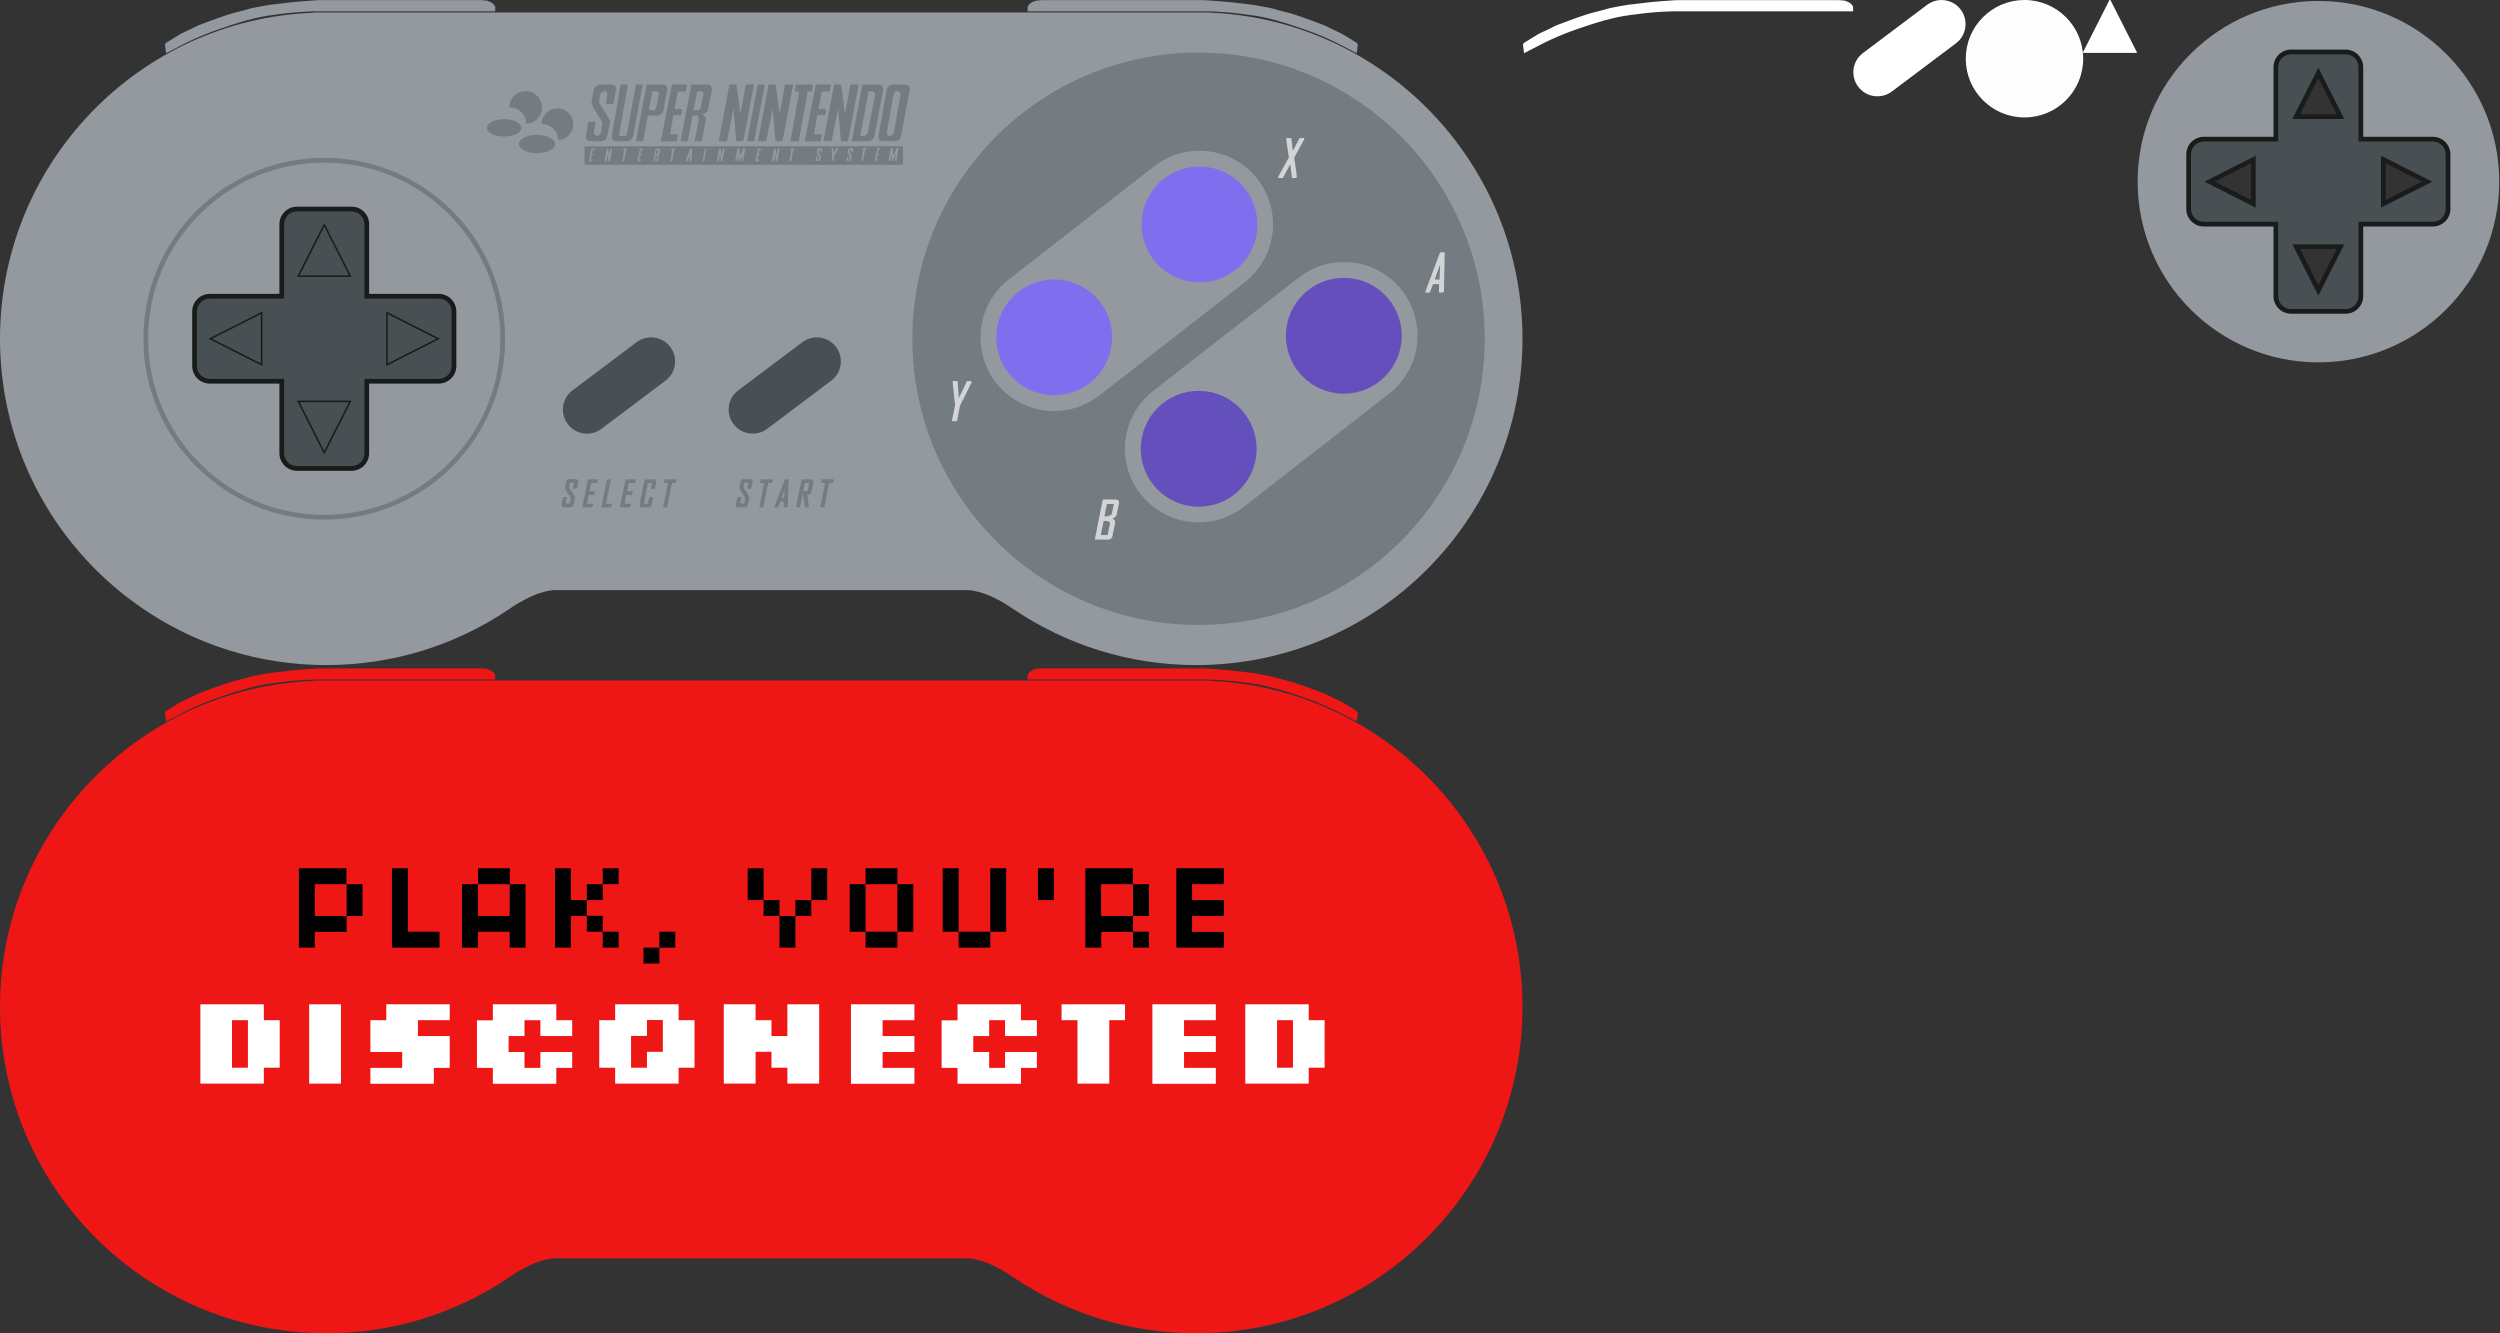 <?xml version="1.0" encoding="utf-8"?>
<!-- Generator: Adobe Illustrator 24.2.3, SVG Export Plug-In . SVG Version: 6.00 Build 0)  -->
<svg version="1.1"
	 id="svg4871" inkscape:version="0.48.4 r9939" sodipodi:docname="drawing.svg" xmlns:cc="http://creativecommons.org/ns#" xmlns:dc="http://purl.org/dc/elements/1.1/" xmlns:inkscape="http://www.inkscape.org/namespaces/inkscape" xmlns:rdf="http://www.w3.org/1999/02/22-rdf-syntax-ns#" xmlns:sodipodi="http://sodipodi.sourceforge.net/DTD/sodipodi-0.dtd" xmlns:svg="http://www.w3.org/2000/svg"
	 xmlns="http://www.w3.org/2000/svg" xmlns:xlink="http://www.w3.org/1999/xlink" x="0px" y="0px" viewBox="0 0 1588.2 847"
	 style="enable-background:new 0 0 1588.2 847;" xml:space="preserve">
<rect x="0" y="0" width="1588.2" height="847" fill="#333333" stroke="none"/>
<style type="text/css">
	.st0{fill:#93999E;}
	.st1{fill:#747B81;}
	.st2{fill:#485053;}
	.st3{fill:#1A1C1B;}
	.st4{fill:#485053;stroke:#1A1C1B;}
	.st5{fill:#7F6FEF;}
	.st6{fill:#6450BC;}
	.st7{fill:#747B81;stroke:#747B81;}
	.st8{fill:#D3D4D6;stroke:#D3D4D6;}
	.st9{fill:#EF1616;}
	.st10{enable-background:new    ;}
	.st11{fill:#FFFFFF;}
	.st12{opacity:0.99;fill:#FFFFFF;stroke:#FFFFFF;stroke-miterlimit:5.095;enable-background:new    ;}
	.st13{fill:#FFFFFF;stroke:#FFFFFF;}
</style>
<sodipodi:namedview  bordercolor="#666666" borderopacity="1.0" fit-margin-bottom="0" fit-margin-left="0" fit-margin-right="0" fit-margin-top="0" id="base" inkscape:current-layer="layer1" inkscape:cx="573.50824" inkscape:cy="684.67522" inkscape:document-units="px" inkscape:pageopacity="0.0" inkscape:pageshadow="2" inkscape:window-height="747" inkscape:window-maximized="0" inkscape:window-width="1358" inkscape:window-x="0" inkscape:window-y="19" inkscape:zoom="0.44725269" pagecolor="#ffffff" showgrid="false" width="1920px">
	</sodipodi:namedview>
<path id="path4944" inkscape:connector-curvature="0" class="st0" d="M199,7.9v0.2C88.4,12.4,0,103.5,0,215.2
	c0,114.5,92.8,207.3,207.3,207.3c42.7,0,82.4-12.9,115.3-35c5.8-3.9,7.6-5,13.4-7.9c5.6-2.8,12.5-4.7,16.4-4.7h129.2h3.9h129.3
	c3.9,0,10.8,1.9,16.4,4.7c5.8,2.8,7.6,4,13.4,7.9c33,22.1,72.6,35,115.3,35c114.5,0,207.3-92.8,207.3-207.3
	c0-111.7-88.4-202.8-199-207.2V7.9H760H485.6h-3.9H207.3H199L199,7.9z"/>
<path id="path5603" sodipodi:cx="1241.7771" sodipodi:cy="545.25275" sodipodi:rx="144.68755" sodipodi:ry="144.68755" sodipodi:type="arc" class="st1" d="
	M943.2,215.2c0,100.4-81.4,181.8-181.8,181.8s-181.8-81.4-181.8-181.8S661,33.4,761.4,33.4S943.2,114.8,943.2,215.2z"/>
<path id="path5631" inkscape:connector-curvature="0" sodipodi:nodetypes="ccccaacaasaczssssscccaaasczccsscczczccccccccccccccc" class="st0" d="
	M652.8,7.2h40.3h33.9h36.7c0,0,2.7,0,4,0c3.8,0.1,7.5,0.3,11.3,0.6c3.5,0.3,6.8,0.6,10.4,1.1c3.6,0.5,6.6,0.8,9.9,1.4
	c2.6,0.5,5.2,1,7.8,1.7c2.7,0.6,5.3,1.4,7.9,2.2c2.2,0.6,4.3,1.3,6.4,2c3.7,1.2,7.9,2.7,11,3.8c1.7,0.6,3,1.1,4.9,1.9
	c1.9,0.8,4.4,1.8,6.5,2.8c2.2,1,4.4,2,6.5,3.1c2,1,4,2,6,3.1c0.9,0.5,1.8,1,2.7,1.4c0.6,0.3,1.3,0.7,1.9,1c0.3,0.2,1,0.5,1,0.5
	l0.7-5.5c-0.3-0.8-1-1.4-1.7-1.7c-1.1-0.7-2.2-1.3-3.2-2c-1.4-0.9-2.9-1.8-4.3-2.6c-1-0.6-2-1.1-3.1-1.6c-1.2-0.6-2.5-1.2-3.7-1.7
	c-1-0.5-2-1-3-1.5s-0.8-0.5-3.3-1.5s-8.4-3.1-11.9-4.4c-2.7-0.9-4.1-1.4-5.9-2c-3.3-1.1-6.2-1.7-10.3-2.8c-2.5-0.7-3.8-1.2-6.6-1.7
	c-2.5-0.4-4.5-0.9-6.4-1.2l-2.4-0.4c0,0-1.8-0.3-3.1-0.4s-3.5-0.4-4.9-0.6c-1.5-0.1-2.6-0.3-6-0.7s-7.9-0.7-11.8-1
	c-2-0.2-6.2-0.4-6.2-0.4h-12.4h-16.5h-15.4h-15h-15.7h-14.8h-10.6h-2.7l-3.5,0.3l-2.6,1l-1.7,1.3l-1,1.5L652.8,7.2z"/>
<path id="path5631-7" inkscape:connector-curvature="0" sodipodi:nodetypes="ccccaacaasaczssssscccaaasczccsscczczccccccccccccccc" class="st0" d="
	M314.6,7.2h-40.3h-33.9h-36.7c0,0-2.7,0-4,0c-3.8,0.1-7.5,0.3-11.3,0.6c-3.5,0.3-6.8,0.6-10.4,1.1c-3.6,0.5-6.6,0.8-9.9,1.4
	c-2.6,0.5-5.2,1-7.8,1.7c-2.7,0.6-5.3,1.4-7.9,2.2c-2.2,0.6-4.3,1.3-6.4,2c-3.7,1.2-7.9,2.7-11,3.8c-1.7,0.6-3,1.1-4.9,1.9
	c-1.9,0.8-4.4,1.8-6.5,2.8c-2.2,1-4.4,2-6.5,3.1c-2,1-4,2-6,3.1c-0.9,0.5-1.8,1-2.7,1.4c-0.6,0.3-1.3,0.7-1.9,1
	c-0.3,0.2-1,0.5-1,0.5l-0.7-5.5c0.3-0.8,1-1.4,1.7-1.7c1.1-0.7,2.2-1.3,3.2-2c1.4-0.9,2.9-1.8,4.3-2.6c1-0.6,2-1.1,3.1-1.6
	c1.2-0.6,2.5-1.2,3.7-1.7c1-0.5,2-1,3-1.5c1.1-0.5,0.8-0.5,3.3-1.5s8.4-3.1,11.9-4.4c2.7-0.9,4.1-1.4,5.9-2
	c3.3-1.1,6.2-1.7,10.3-2.8c2.5-0.7,3.8-1.2,6.6-1.7c2.5-0.4,4.5-0.9,6.4-1.2l2.4-0.4c0,0,1.8-0.3,3.1-0.4s3.5-0.4,4.9-0.6
	c1.5-0.1,2.6-0.3,6-0.7s7.9-0.7,11.8-1c2-0.2,6.2-0.4,6.2-0.4h12.4h16.5H247h15h15.7h14.8h10.6h2.7l3.5,0.3l2.6,1l1.7,1.3l1,1.5
	L314.6,7.2z"/>
<g id="path5695" sodipodi:cx="578.75018" sodipodi:cy="464.70502" sodipodi:rx="102.92207" sodipodi:ry="102.92207" sodipodi:type="arc">
	<path class="st1" d="M206,103.3c29.9,0,58,11.6,79.1,32.8c21.1,21.1,32.8,49.2,32.8,79.1s-11.6,58-32.8,79.1
		c-21.1,21.1-49.2,32.8-79.1,32.8s-58-11.6-79.1-32.8s-32.8-49.2-32.8-79.1s11.6-58,32.8-79.1S176.1,103.3,206,103.3 M206,100.3
		c-63.4,0-114.9,51.4-114.9,114.9S142.6,330.1,206,330.1s114.9-51.4,114.9-114.9S269.5,100.3,206,100.3L206,100.3z"/>
</g>
<g id="rect4752-7" inkscape:connector-curvature="0">
	<path class="st2" d="M188.7,297.6c-5.4,0-9.7-4.4-9.7-9.8v-45.7h-45.7c-5.4,0-9.8-4.4-9.8-9.7v-34.6c0-5.4,4.4-9.8,9.8-9.8H179
		v-45.7c0-5.4,4.4-9.7,9.7-9.7h34.6c5.4,0,9.7,4.4,9.7,9.7v45.7h45.7c5.4,0,9.8,4.4,9.8,9.8v34.6c0,5.4-4.4,9.7-9.8,9.7h-45.7v45.7
		c0,5.4-4.4,9.8-9.7,9.8H188.7z"/>
	<path class="st3" d="M223.3,134.3c4.6,0,8.2,3.7,8.2,8.2v47.2h47.2c4.6,0,8.2,3.7,8.2,8.2v34.6c0,4.6-3.7,8.2-8.2,8.2h-47.2v47.2
		c0,4.6-3.7,8.2-8.2,8.2h-34.6c-4.6,0-8.2-3.7-8.2-8.2v-47.2h-47.2c-4.6,0-8.2-3.7-8.2-8.2v-34.6c0-4.6,3.7-8.2,8.2-8.2h47.2v-47.2
		c0-4.6,3.7-8.2,8.2-8.2H223.3 M223.3,131.3h-34.6c-6.2,0-11.2,5-11.2,11.2v44.2h-44.2c-6.2,0-11.2,5-11.2,11.2v34.6
		c0,6.2,5,11.2,11.2,11.2h44.2v44.2c0,6.2,5,11.2,11.2,11.2h34.6c6.2,0,11.2-5,11.2-11.2v-44.2h44.2c6.2,0,11.2-5,11.2-11.2v-34.6
		c0-6.2-5-11.2-11.2-11.2h-44.2v-44.2C234.6,136.3,229.5,131.3,223.3,131.3L223.3,131.3z"/>
</g>
<path id="path6000" inkscape:connector-curvature="0" inkscape:transform-center-x="-5.1055901" inkscape:transform-center-y="2.3103264" class="st4" d="
	M245.8,231.7l0-33l32.6,16.5L245.8,231.7z"/>
<path id="path6000-8" inkscape:connector-curvature="0" inkscape:transform-center-x="5.1055901" inkscape:transform-center-y="2.3103264" class="st4" d="
	M166.2,231.7l0-33l-32.6,16.5L166.2,231.7z"/>
<path id="path6000-5" inkscape:connector-curvature="0" inkscape:transform-center-x="-2.3103301" inkscape:transform-center-y="-5.1055936" class="st4" d="
	M222.5,175.4l-33,0l16.5-32.6L222.5,175.4z"/>
<path id="path6000-5-9" inkscape:connector-curvature="0" inkscape:transform-center-x="-2.3103301" inkscape:transform-center-y="5.1055936" class="st4" d="
	M222.5,255l-33,0l16.5,32.6L222.5,255z"/>
<path id="rect6093-8" class="st0" d="M640.9,177.5l92.4-71.9c20.4-15.8,49.7-12.2,65.6,8.2l0,0c15.8,20.4,12.2,49.7-8.2,65.6
	l-92.4,71.9c-20.4,15.8-49.7,12.2-65.6-8.2l0,0C616.9,222.7,620.6,193.3,640.9,177.5z"/>
<path id="path6149" sodipodi:cx="1216.689" sodipodi:cy="468.91046" sodipodi:rx="28.928564" sodipodi:ry="28.928564" sodipodi:type="arc" class="st5" d="
	M798.8,142.6c0,20.4-16.5,36.8-36.8,36.8s-36.8-16.5-36.8-36.8s16.5-36.8,36.8-36.8S798.8,122.2,798.8,142.6z"/>
<path id="path6149-3" sodipodi:cx="1216.689" sodipodi:cy="468.91046" sodipodi:rx="28.928564" sodipodi:ry="28.928564" sodipodi:type="arc" class="st5" d="
	M706.5,214.3c0,20.4-16.5,36.8-36.8,36.8s-36.8-16.5-36.8-36.8s16.5-36.8,36.8-36.8S706.5,194,706.5,214.3z"/>
<path id="rect6093-8-7" class="st0" d="M732.7,248.2l92.4-71.9c20.4-15.8,49.7-12.2,65.6,8.2l0,0c15.8,20.4,12.2,49.7-8.2,65.6
	L790.1,322c-20.4,15.8-49.7,12.2-65.6-8.2l0,0C708.6,293.4,712.3,264.1,732.7,248.2z"/>
<path id="path6149-1" sodipodi:cx="1216.689" sodipodi:cy="468.91046" sodipodi:rx="28.928564" sodipodi:ry="28.928564" sodipodi:type="arc" class="st6" d="
	M890.5,213.3c0,20.4-16.5,36.8-36.8,36.8s-36.8-16.5-36.8-36.8s16.5-36.8,36.8-36.8S890.5,193,890.5,213.3z"/>
<path id="path6149-3-8" sodipodi:cx="1216.689" sodipodi:cy="468.91046" sodipodi:rx="28.928564" sodipodi:ry="28.928564" sodipodi:type="arc" class="st6" d="
	M798.3,285.1c0,20.4-16.5,36.8-36.8,36.8s-36.8-16.5-36.8-36.8c0-20.4,16.5-36.8,36.8-36.8S798.3,264.7,798.3,285.1z"/>
<path id="rect6211-4" class="st2" d="M469,248l40.7-30.6c6.8-5.1,16.4-3.7,21.4,3l0,0c5.1,6.8,3.7,16.4-3,21.4l-40.7,30.6
	c-6.8,5.1-16.4,3.7-21.4-3l0,0C460.9,262.7,462.2,253.1,469,248z"/>
<path id="rect6211-4-4" class="st2" d="M363.7,248l40.7-30.6c6.8-5.1,16.4-3.7,21.4,3l0,0c5.1,6.8,3.7,16.4-3,21.4l-40.7,30.6
	c-6.8,5.1-16.4,3.7-21.4-3l0,0C355.6,262.7,356.9,253.1,363.7,248z"/>
<path id="path3143" inkscape:connector-curvature="0" class="st7" d="M363.8,320.6c-0.1,0.4-0.2,0.6-0.5,0.9
	c-0.3,0.2-0.6,0.3-0.9,0.3h-4.2c-0.4,0-0.6-0.1-0.8-0.3c-0.2-0.2-0.2-0.5-0.2-0.9l0.9-4.3h1.5l-0.8,4.1h3.6l0.8-4l-3.5-5.6
	c-0.3-0.4-0.3-0.8-0.2-1.3l0.7-3.4c0.1-0.4,0.2-0.6,0.5-0.9c0.3-0.2,0.6-0.3,0.9-0.3h4.2c0.4,0,0.6,0.1,0.8,0.3
	c0.2,0.2,0.2,0.5,0.2,0.9l-0.8,3.9h-1.5l0.8-3.8h-3.6l-0.7,3.5l3.5,5.6c0.2,0.4,0.3,0.8,0.2,1.3L363.8,320.6"/>
<path id="path3145" inkscape:connector-curvature="0" class="st7" d="M376,321.8h-5.5l3.4-16.8h5.5l-0.3,1.3h-4l-1.2,6.3h3.6
	l-0.3,1.3h-3.6l-1.3,6.6h4L376,321.8"/>
<path id="path3147" inkscape:connector-curvature="0" class="st7" d="M388,321.8h-5.4L386,305h1.5l-3.1,15.5h3.9L388,321.8"/>
<path id="path3149" inkscape:connector-curvature="0" class="st7" d="M399.9,321.8h-5.5l3.4-16.8h5.5l-0.3,1.3h-4l-1.2,6.3h3.6
	l-0.3,1.3h-3.6l-1.3,6.6h4L399.9,321.8"/>
<path id="path3151" inkscape:connector-curvature="0" class="st7" d="M413.5,320.6c-0.1,0.4-0.2,0.6-0.5,0.9
	c-0.3,0.2-0.6,0.3-0.9,0.3h-4.3c-0.4,0-0.6-0.1-0.8-0.3s-0.2-0.5-0.2-0.9l2.9-14.4c0.1-0.4,0.2-0.6,0.5-0.9c0.3-0.2,0.6-0.3,0.9-0.3
	h4.3c0.4,0,0.6,0.1,0.8,0.3c0.2,0.2,0.2,0.5,0.2,0.9l-0.8,3.9h-1.5l0.8-3.8h-3.7l-2.8,14.2h3.7l0.8-4.1h1.5L413.5,320.6"/>
<path id="path3153" inkscape:connector-curvature="0" class="st7" d="M429.1,306.3h-2.6l-3.1,15.5h-1.5l3.1-15.5h-2.6l0.3-1.3h6.7
	L429.1,306.3"/>
<path id="path3132" inkscape:connector-curvature="0" class="st7" d="M474.6,320.6c-0.1,0.4-0.2,0.6-0.5,0.9
	c-0.3,0.2-0.6,0.3-0.9,0.3H469c-0.4,0-0.6-0.1-0.8-0.3c-0.2-0.2-0.2-0.5-0.2-0.9l0.9-4.3h1.5l-0.8,4.1h3.6l0.8-4l-3.5-5.6
	c-0.3-0.4-0.3-0.8-0.2-1.3l0.7-3.4c0.1-0.4,0.2-0.6,0.5-0.9c0.3-0.2,0.6-0.3,0.9-0.3h4.2c0.4,0,0.6,0.1,0.8,0.3
	c0.2,0.2,0.2,0.5,0.2,0.9l-0.8,3.9h-1.5l0.8-3.8h-3.6l-0.7,3.5l3.5,5.6c0.2,0.4,0.3,0.8,0.2,1.3L474.6,320.6"/>
<path id="path3134" inkscape:connector-curvature="0" class="st7" d="M490.2,306.3h-2.6l-3.1,15.5H483l3.1-15.5h-2.6l0.3-1.3h6.7
	L490.2,306.3"/>
<path id="path3136" inkscape:connector-curvature="0" class="st7" d="M499.9,321.8h-1.5l0.2-3.7h-3.3l-1.3,3.7h-1.4l0,0l6.4-16.8
	h1.5L499.9,321.8 M498.7,316.7l0.4-9.1l-3.3,9.1H498.7"/>
<path id="path3138" inkscape:connector-curvature="0" class="st7" d="M513.4,321.8h-1.6l-1.3-9l0.3-0.3h2.7l1.2-6.2h-3.8l-3.1,15.5
	h-1.5l3.4-16.8h5.6c0.4,0,0.6,0.1,0.8,0.3c0.2,0.2,0.2,0.5,0.2,0.9l-1.3,6.4c-0.2,0.8-0.8,1.2-1.9,1.2c-0.1,0-0.3,0-0.5,0
	c-0.2,0-0.3,0-0.4,0C512.6,316.4,513,319.1,513.4,321.8"/>
<path id="path3140" inkscape:connector-curvature="0" class="st7" d="M528.9,306.3h-2.6l-3.1,15.5h-1.5l3.1-15.5h-2.6l0.3-1.3h6.7
	L528.9,306.3"/>
<path id="path3868" inkscape:connector-curvature="0" class="st1" d="M309.4,81.2c0-3.1,4.9-5.5,10.9-5.5c6.1,0,10.9,2.5,10.9,5.5
	c0,3.1-4.9,5.5-10.9,5.5C314.3,86.8,309.4,84.3,309.4,81.2"/>
<path id="path3870" inkscape:connector-curvature="0" class="st1" d="M329.6,91.5c0-3.2,5.1-5.8,11.5-5.8c6.3,0,11.5,2.6,11.5,5.8
	c0,3.2-5.2,5.8-11.5,5.8C334.8,97.3,329.6,94.7,329.6,91.5"/>
<path id="path3872" inkscape:connector-curvature="0" class="st1" d="M334.3,78.7c5.5-0.2,10-4.8,10-10.4c0-5.7-4.7-10.4-10.4-10.4
	c-5.7,0-10.3,4.6-10.4,10.3c0.1,0,0.3,0,0.4,0c5.7,0,10.4,4.6,10.4,10.4V78.7"/>
<path id="path3874" inkscape:connector-curvature="0" class="st1" d="M354.5,89c5.4-0.2,9.7-4.7,9.7-10.1c0-5.6-4.5-10.1-10.1-10.1
	c-5.5,0-10,4.5-10.1,10c0.1,0,0.3,0,0.4,0c5.6,0,10.1,4.5,10.1,10.1V89"/>
<path id="path3876" inkscape:connector-curvature="0" class="st1" d="M511.2,89.8h10.2l0.7-4.5h-5l2.1-12.2h5l0.7-3.8h-5l2.2-11.2h5
	l0.7-4.5h-9.5L511.2,89.8"/>
<path id="path3878" inkscape:connector-curvature="0" class="st1" d="M419.8,89.8H430l0.7-4.5h-5l2.1-12.2h5l0.7-3.8h-5l2.2-11.2h5
	l0.7-4.5h-9.5L419.8,89.8"/>
<path id="path3880" inkscape:connector-curvature="0" class="st1" d="M502.2,89.8h5.2l5.7-31.6h2.7l0.7-4.5h-10.7l-0.9,4.5h2.8
	L502.2,89.8"/>
<path id="path3882" inkscape:connector-curvature="0" class="st1" d="M540.3,53.7l-3.5,18.8l-2.4-18.8h-4.5l-6.8,36h5.2l4.2-20.9
	l1.7,20.9h4.5l6.8-36H540.3"/>
<path id="path3884" inkscape:connector-curvature="0" class="st1" d="M473.8,53.7l-3.5,18.8l-2.4-18.8h-4.5l-6.8,36h5.2l4.2-20.9
	l1.7,20.9h4.5l6.8-36H473.8"/>
<path id="path3886" inkscape:connector-curvature="0" class="st1" d="M498.7,53.7l-3.5,18.8l-2.4-18.8h-4.5l-6.8,36h5.2l4.2-20.9
	l1.7,20.9h4.5l6.8-36H498.7"/>
<path id="path3888" inkscape:connector-curvature="0" class="st1" d="M485.9,53.7h-4.5l-6.8,36h4.5L485.9,53.7"/>
<path id="path3890" inkscape:connector-curvature="0" class="st1" d="M567.6,60.3c0.2-1.3,1.2-2.4,2.5-2.4s2.2,1.1,2,2.4l-4.2,23.6
	c-0.2,1.3-1.5,2.4-2.8,2.4c-1.3,0-1.9-1.1-1.7-2.4L567.6,60.3L567.6,60.3z M563.2,57.3l-5.1,29.1c-0.3,1.9,0.9,3.3,2.8,3.3h7.5
	c1.9,0,3.7-1.5,4-3.3l5.5-29.1c0.4-2-0.9-3.6-2.8-3.6h-7.7C565.4,53.7,563.5,55.3,563.2,57.3"/>
<path id="path3892" inkscape:connector-curvature="0" class="st1" d="M393.3,85.5l5.6-31.8h-4.6l-5.7,32.7c-0.3,1.9,0.9,3.3,2.8,3.3
	h6.8c1.9,0,3.7-1.5,4-3.3l6.1-32.7h-4.3l-5.8,31.8c-0.1,0.5-0.5,0.8-1,0.8H394C393.6,86.3,393.2,86,393.3,85.5"/>
<path id="path3894" inkscape:connector-curvature="0" class="st1" d="M546.5,86.3l5.3-28.4h2.1c1.3,0,2.2,1.1,2,2.4l-4.5,23.6
	c-0.2,1.3-1.5,2.4-2.8,2.4H546.5z M547.9,53.7l-6.8,36h10.4c1.9,0,3.7-1.5,4-3.3l5.5-29.1c0.4-2-0.9-3.6-2.8-3.6L547.9,53.7"/>
<path id="path3896" inkscape:connector-curvature="0" class="st1" d="M413,70c-0.4,0-0.7-0.3-0.7-0.6c0-0.1,0-0.1,0-0.2l2.1-10.9
	c0.2-0.2,0.4-0.3,0.7-0.3h2.2c0.5,0,1.5,1.1,1.4,1.6l-1.9,8.9c-0.1,0.5-0.7,1.5-1.1,1.5H413z M415.3,53.7h-4.5l-6.8,36h4.5l3.1-16.3
	h5.8c1.9,0,3.7-1.5,4-3.3l2.5-12.8c0.4-2-0.9-3.6-2.8-3.6H415.3z M412.3,69.4l0-0.2C412.3,69.3,412.3,69.3,412.3,69.4"/>
<path id="path3898" inkscape:connector-curvature="0" class="st1" d="M442.8,58.3c0.2-0.2,0.4-0.3,0.7-0.3h2.1
	c0.5,0,1.5,1.1,1.4,1.6l-1.9,8.9c-0.1,0.5-1.2,1.5-1.7,1.5h-2c-0.4,0-0.7-0.3-0.7-0.6c0-0.1,0-0.1,0-0.2L442.8,58.3L442.8,58.3z
	 M446,72.8h-0.3c1.3-0.5,3.7-1.3,4-2.7l2.5-12.8c0.4-2-0.9-3.6-2.8-3.6h-10.2l-6.8,36h4.5l3.1-16.3h3.2c0.4,0.4,0.5,1.1,0.5,1.5
	c0.1,0.5,0.2,1.2,0.1,1.7c-0.1,0.5-2.5,13.1-2.5,13.1h4.5c0,0,2.6-13.7,2.6-13.9c0-0.2,0-0.9-0.2-1.3c-0.2-0.2-0.5-0.8-0.8-1
	C446.7,73.1,446,72.8,446,72.8L446,72.8z M440.7,69.4l0-0.2C440.7,69.3,440.7,69.3,440.7,69.4"/>
<path id="path3900" inkscape:connector-curvature="0" class="st1" d="M439.7,94.4l-0.4,8h-1.3l0.2-1.8h-0.8l-0.7,1.8h-1.2l2.9-8
	H439.7z M539,94.9c0.1-0.4,0.5-0.8,0.9-0.8h1.6c0.4,0,0.7,0.4,0.6,0.8l-0.4,2h-1l0.2-1.3c0-0.3-0.1-0.5-0.4-0.5
	c-0.3,0-0.6,0.2-0.6,0.5l-0.2,1c0,0.1,0,0.3,0.1,0.4c0.1,0.1,1.4,2.2,1.4,2.3c0,0.1,0,0.1,0,0.2c0,0.3-0.4,2-0.4,2
	c-0.1,0.4-0.5,0.7-0.9,0.7h-1.5c-0.4,0-0.7-0.3-0.6-0.7l0.3-2h1l-0.3,1.5c0,0.3,0.2,0.5,0.4,0.5c0.3,0,0.6-0.2,0.6-0.5l0.2-1.2
	c-0.2-0.5-1.4-2.3-1.5-2.7c-0.1,0-0.1-0.3-0.1-0.5C538.7,96.2,539,94.9,539,94.9L539,94.9z M519.3,94.9c0.1-0.4,0.5-0.8,0.9-0.8h1.6
	c0.4,0,0.7,0.4,0.6,0.8l-0.4,2h-1l0.2-1.3c0-0.3-0.1-0.5-0.4-0.5c-0.3,0-0.6,0.2-0.6,0.5l-0.2,1c0,0.1,0,0.3,0.1,0.4
	c0.1,0.1,1.4,2.2,1.4,2.3c0,0.1,0,0.1,0,0.2c0,0.3-0.4,2-0.4,2c-0.1,0.4-0.5,0.7-0.9,0.7h-1.5c-0.4,0-0.7-0.3-0.6-0.7l0.4-2h1
	l-0.3,1.5c0,0.3,0.2,0.5,0.5,0.5c0.3,0,0.6-0.2,0.6-0.5l0.2-1.2c-0.2-0.5-1.4-2.3-1.5-2.7c-0.1,0-0.1-0.3-0.1-0.5
	C519,96.2,519.3,94.9,519.3,94.9L519.3,94.9z M555.7,102.1l1.6-8h2.1l-0.2,1h-1.1l-0.5,2.5h1.1l-0.2,0.8h-1.1l-0.5,2.7h1.1l-0.2,1
	H555.7L555.7,102.1z M547.2,102.1l1.2-7h-0.6l0.2-1h2.4l-0.2,1h-0.6l-1.3,7C548.3,102.1,547.2,102.1,547.2,102.1z M569.6,94.1l1.3,0
	l-1.4,8h-1l0.6-4.2l-1.8,4.2h-0.7l-0.2-4.3l-0.8,4.3h-1.2l1.5-8h1.3l0.2,4.6C567.6,98.7,569.6,94.1,569.6,94.1z M528.7,98.5
	l-0.5-4.4h1.3l0.2,3l1.7-3h1.3l-2.6,4.6l-0.6,3.4h-1.2L528.7,98.5L528.7,98.5z M417.9,98.7c0,0,0.4,0.1,0.5,0.2
	c0,0.1,0.1,0.3,0.1,0.4c0,0-0.6,3.2-0.6,3.2h-1c0,0,0.5-2.8,0.6-2.9c0-0.1,0-0.3,0-0.4c0-0.1,0-0.3-0.1-0.3h-0.7l-0.7,3.6h-1l1.5-8
	h2.3c0.4,0,0.7,0.4,0.6,0.8l-0.5,2.8C418.7,98.3,418.2,98.6,417.9,98.7L417.9,98.7L417.9,98.7z M404.9,102.4l1.6-8h2.1l-0.2,1h-1.1
	l-0.5,2.5h1.1l-0.2,0.8h-1.1l-0.5,2.7h1.1l-0.2,1C407.1,102.4,404.9,102.4,404.9,102.4z M472.2,94.4l1.3,0l-1.4,8h-1l0.6-4.2
	l-1.8,4.2h-0.7l-0.2-4.3l-0.8,4.3h-1.2l1.5-8h1.3l0.2,4.6L472.2,94.4L472.2,94.4z M448.8,94.4l-1.5,8h-1l1.5-8H448.8L448.8,94.4z
	 M494.1,94.4h1.2l-1.5,8h-1l-0.4-4.6l-0.9,4.6h-1.2l1.5-8h1l0.5,4.2L494.1,94.4z M459.2,94.4h1.2l-1.5,8h-1l-0.4-4.6l-0.9,4.6h-1.2
	l1.5-8h1l0.5,4.2L459.2,94.4L459.2,94.4z M501.5,102.4l1.2-7h-0.6l0.2-1h2.4l-0.2,1h-0.6l-1.3,7H501.5L501.5,102.4z M387.8,94.4h1.2
	l-1.5,8h-1l-0.4-4.6l-0.9,4.6H384l1.5-8h1l0.5,4.2L387.8,94.4z M479.9,102.4l1.6-8h2.1l-0.2,1h-1.1l-0.5,2.5h1.1l-0.2,0.8h-1.1
	l-0.5,2.7h1.1l-0.2,1L479.9,102.4L479.9,102.4z M374.1,102.4l1.6-8h2.1l-0.2,1h-1.1l-0.5,2.5h1.1l-0.2,0.8h-1.1l-0.5,2.7h1.1l-0.2,1
	C376.4,102.4,374.1,102.4,374.1,102.4z M425.8,102.4l1.2-7h-0.6l0.2-1h2.4l-0.2,1h-0.6l-1.3,7H425.8L425.8,102.4z M395.3,102.4
	l1.2-7h-0.6l0.2-1h2.4l-0.2,1h-0.6l-1.3,7H395.3L395.3,102.4z M371.3,92.9v11.8h202.3V92.9H371.3z M437.6,99.8h0.6l0.2-2L437.6,99.8
	z M416.9,98h0.4c0.1,0,0.4-0.2,0.4-0.3l0.4-2c0-0.1-0.2-0.4-0.3-0.4h-0.5c-0.1,0-0.1,0-0.2,0.1l-0.5,2.4c0,0,0,0,0,0
	C416.8,98,416.8,98,416.9,98"/>
<path id="path3902" inkscape:connector-curvature="0" class="st1" d="M377.2,57.3c0,0-1.3,5.9-1.4,6.9c0,0.9,0.1,2,0.4,2.3
	c0.3,1.9,6.7,10.7,6.5,12.1c-0.2,1.3-0.9,5.3-0.9,5.3c-0.2,1.3-1.2,2.4-2.5,2.4c-1.3,0-2.2-1.1-2-2.4l1.2-6.6h-4.7l-1.6,9.1
	c-0.3,1.9,0.9,3.3,2.8,3.3h6.8c1.9,0,3.7-1.5,4-3.3c0,0,1.7-8.5,1.7-9.1c0-0.6-0.2-0.7-0.2-0.7v0c0-0.7-5.7-10-6.2-10.4
	c-0.2-0.1-0.4-1-0.5-1.6c0-0.6,0.7-4.3,0.7-4.3c0.2-1.3,1.5-2.4,2.8-2.4s1.9,1.1,1.7,2.4l-1,5.9h4.8l1.7-8.9c0.4-2-0.9-3.6-2.8-3.6
	h-7C379.4,53.7,377.6,55.3,377.2,57.3"/>
<path id="path3156" inkscape:connector-curvature="0" class="st8" d="M616.8,242.7l-4.9,9.9c-0.6,1-1.4,2.6-2.5,5l-1.9,9.5h-2.2
	l1.9-9.5c0-0.8,0-1.6-0.2-2.5c-0.2-1.5-0.3-2.3-0.3-2.5l-1-9.9c0,0,0-0.1,0-0.1h2.2l0.9,12.2l5.8-12.2h2.2
	C616.9,242.7,616.9,242.7,616.8,242.7"/>
<path id="path3123" inkscape:connector-curvature="0" class="st8" d="M823.4,112.6h-2.2l-1.2-10l-5.3,10h-2.2c0-0.1,0-0.1,0-0.1
	l6.8-12.4c-1.2-7.9-1.7-11.9-1.7-11.9h2.3l1.1,9.3l4.9-9.3h2.2c0,0.1,0,0.1,0,0.1l-6.4,11.7C822.9,108.3,823.4,112.5,823.4,112.6"/>
<path id="path3129" inkscape:connector-curvature="0" class="st8" d="M706.2,340.6c-0.1,0.5-0.3,0.9-0.7,1.2
	c-0.4,0.3-0.8,0.5-1.3,0.5h-8.1l4.9-24.5h8c0.5,0,0.9,0.2,1.2,0.5c0.3,0.3,0.3,0.7,0.2,1.2l-1.5,7.3c-0.1,0.6-0.5,1.2-1.2,1.6
	c-0.6,0.3-1.3,0.7-1.9,1l1.6,1.2c0.5,0.3,0.6,0.9,0.5,1.6L706.2,340.6 M706.7,327.1l1.5-7.4h-5.4l-1.8,8.8h3.2L706.7,327.1
	 M704.1,340.4l1.7-8.5l-1.9-1.4h-3.2l-2,9.9H704.1"/>
<path id="path3126" inkscape:connector-curvature="0" class="st8" d="M916.8,185.4h-2.2l0.2-5.4H910l-2,5.4H906l0-0.1l9.2-24.5h2.1
	L916.8,185.4 M915,178.1l0.5-13.2l-4.8,13.2H915"/>
<path id="path4944-2" inkscape:connector-curvature="0" class="st9" d="M199,432.4v0.2C88.4,436.9,0,528,0,639.7
	C0,754.2,92.8,847,207.3,847c42.7,0,82.4-12.9,115.3-35c5.8-3.9,7.6-5,13.4-7.9c5.6-2.8,12.5-4.7,16.4-4.7h129.2h3.9h129.3
	c3.9,0,10.8,1.9,16.4,4.7c5.8,2.8,7.6,4,13.4,7.9c33,22.1,72.6,35,115.3,35c114.5,0,207.3-92.8,207.3-207.3
	c0-111.7-88.4-202.8-199-207.2v-0.2H760H485.6h-3.9H207.3H199L199,432.4z"/>
<path id="path5631-77" inkscape:connector-curvature="0" sodipodi:nodetypes="ccccaacaasaczssssscccaaasczccsscczczccccccccccccccc" class="st9" d="
	M652.8,431.7h40.3h33.9h36.7c0,0,2.7,0,4,0c3.8,0.1,7.5,0.3,11.3,0.6c3.5,0.3,6.8,0.6,10.4,1.1c3.6,0.5,6.6,0.8,9.9,1.4
	c2.6,0.5,5.2,1,7.8,1.7c2.7,0.6,5.3,1.4,7.9,2.2c2.2,0.6,4.3,1.3,6.4,2c3.7,1.2,7.9,2.7,11,3.8c1.7,0.6,3,1.1,4.9,1.9
	c1.9,0.8,4.4,1.8,6.5,2.8c2.2,1,4.4,2,6.5,3.1c2,1,4,2,6,3.1c0.9,0.5,1.8,1,2.7,1.4c0.6,0.3,1.3,0.7,1.9,1c0.3,0.2,1,0.5,1,0.5
	l0.7-5.5c-0.3-0.8-1-1.4-1.7-1.7c-1.1-0.7-2.2-1.3-3.2-2c-1.4-0.9-2.9-1.8-4.3-2.6c-1-0.6-2-1.1-3.1-1.6c-1.2-0.6-2.5-1.2-3.7-1.7
	c-1-0.5-2-1-3-1.5c-1.1-0.5-0.8-0.5-3.3-1.5c-2.5-1-8.4-3.1-11.9-4.4c-2.7-0.9-4.1-1.4-5.9-2c-3.3-1.1-6.2-1.7-10.3-2.8
	c-2.5-0.7-3.8-1.2-6.6-1.7c-2.5-0.4-4.5-0.9-6.4-1.2l-2.4-0.4c0,0-1.8-0.3-3.1-0.4s-3.5-0.4-4.9-0.6c-1.5-0.1-2.6-0.3-6-0.7
	s-7.9-0.7-11.8-1c-2-0.2-6.2-0.4-6.2-0.4h-12.4h-16.5h-15.4h-15h-15.7h-14.8h-10.6h-2.7l-3.5,0.3l-2.6,1l-1.7,1.3l-1,1.5
	L652.8,431.7z"/>
<path id="path5631-7-3" inkscape:connector-curvature="0" sodipodi:nodetypes="ccccaacaasaczssssscccaaasczccsscczczccccccccccccccc" class="st9" d="
	M314.6,431.7h-40.3h-33.9h-36.7c0,0-2.7,0-4,0c-3.8,0.1-7.5,0.3-11.3,0.6c-3.5,0.3-6.8,0.6-10.4,1.1c-3.6,0.5-6.6,0.8-9.9,1.4
	c-2.6,0.5-5.2,1-7.8,1.7c-2.7,0.6-5.3,1.4-7.9,2.2c-2.2,0.6-4.3,1.3-6.4,2c-3.7,1.2-7.9,2.7-11,3.8c-1.7,0.6-3,1.1-4.9,1.9
	c-1.9,0.8-4.4,1.8-6.5,2.8c-2.2,1-4.4,2-6.5,3.1c-2,1-4,2-6,3.1c-0.9,0.5-1.8,1-2.7,1.4c-0.6,0.3-1.3,0.7-1.9,1
	c-0.3,0.2-1,0.5-1,0.5l-0.7-5.5c0.3-0.8,1-1.4,1.7-1.7c1.1-0.7,2.2-1.3,3.2-2c1.4-0.9,2.9-1.8,4.3-2.6c1-0.6,2-1.1,3.1-1.6
	c1.2-0.6,2.5-1.2,3.7-1.7c1-0.5,2-1,3-1.5c1.1-0.5,0.8-0.5,3.3-1.5c2.5-1,8.4-3.1,11.9-4.4c2.7-0.9,4.1-1.4,5.9-2
	c3.3-1.1,6.2-1.7,10.3-2.8c2.5-0.7,3.8-1.2,6.6-1.7c2.5-0.4,4.5-0.9,6.4-1.2l2.4-0.4c0,0,1.8-0.3,3.1-0.4s3.5-0.4,4.9-0.6
	c1.5-0.1,2.6-0.3,6-0.7s7.9-0.7,11.8-1c2-0.2,6.2-0.4,6.2-0.4h12.4h16.5H247h15h15.7h14.8h10.6h2.7l3.5,0.3l2.6,1l1.7,1.3l1,1.5
	L314.6,431.7z"/>
<g class="st10">
	<path d="M200,581.9h20.2v10.1H200V602h-10.1v-50.4h30.2v10.1H200V581.9z M230.3,561.7v20.2h-10.1v-20.2H230.3z"/>
	<path d="M279.2,591.9V602H249v-50.4h10.1v40.3H279.2z"/>
	<path d="M333.9,561.7V602h-10.1v-10.1h-20.2V602h-10.1v-40.3h10.1v20.2h20.2v-20.2H333.9z M323.9,561.7h-20.2v-10.1h20.2V561.7z"/>
	<path d="M372.8,571.8v10.1h-10.1V602h-10.1v-50.4h10.1v20.2H372.8z M382.9,571.8h-10.1v-10.1h10.1V571.8z M372.8,591.9v-10.1h10.1
		v10.1H372.8z M393,561.7h-10.1v-10.1H393V561.7z M382.9,602v-10.1H393V602H382.9z"/>
	<path d="M418.9,602v10.1h-10.1V602H418.9z M429,591.9V602h-10.1v-10.1H429z"/>
	<path d="M485.1,551.6v20.2H475v-20.2H485.1z M495.2,581.9h-10.1v-10.1h10.1V581.9z M495.2,581.9h10.1V602h-10.1V581.9z
		 M515.4,571.8v10.1h-10.1v-10.1H515.4z M525.5,551.6v20.2h-10.1v-20.2H525.5z"/>
	<path d="M549.9,561.7v30.2h-10.1v-30.2H549.9z M570.1,551.6v10.1h-20.2v-10.1H570.1z M570.1,591.9V602h-20.2v-10.1H570.1z
		 M580.2,561.7v30.2h-10.1v-30.2H580.2z"/>
	<path d="M609,551.6v40.3h-10.1v-40.3H609z M629.1,591.9V602H609v-10.1H629.1z M639.2,551.6v40.3h-10.1v-40.3H639.2z"/>
	<path d="M659.4,551.6h10.1v20.2h-10.1V551.6z"/>
	<path d="M719.8,581.9v10.1h-20.2V602h-10.1v-50.4h30.2v10.1h-20.2v20.2H719.8z M719.8,581.9v-20.2h10.1v20.2H719.8z M719.8,602
		v-10.1h10.1V602H719.8z"/>
	<path d="M757.3,561.7v10.1h20.2v10.1h-20.2v10.1h20.2V602h-30.2v-50.4h30.2v10.1H757.3z"/>
	<path class="st11" d="M177.7,648.1v30.2h-10.1v10.1h-40.3V638h40.3v10.1H177.7z M157.5,678.3v-30.2h-10.1v30.2H157.5z"/>
	<path class="st11" d="M216.6,638v50.4h-20.2V638H216.6z"/>
	<path class="st11" d="M265.5,648.1v10.1h20.2v20.2h-10.1v10.1h-40.3v-10.1h20.2v-10.1h-20.2v-20.2h10.1V638h40.3v10.1H265.5z"/>
	<path class="st11" d="M343.3,658.2v-10.1h-10.1v10.1h-10.1v10.1h10.1v10.1h10.1v-10.1h20.2v10.1h-10.1v10.1h-40.3v-10.1H303v-30.2
		h10.1V638h40.3v10.1h10.1v10.1H343.3z"/>
	<path class="st11" d="M441.2,648.1v30.2h-10.1v10.1h-40.3v-10.1h-10.1v-30.2h10.1V638h40.3v10.1H441.2z M411,678.3v-10.1h10.1
		v-20.2H411v10.1h-10.1v20.2H411z"/>
	<path class="st11" d="M520.4,638v50.4h-20.2v-10.1h-10.1v-10.1h-10.1v20.2h-20.2V638h20.2v10.1h10.1v10.1h10.1V638H520.4z"/>
	<path class="st11" d="M560.7,648.1v10.1h20.2v10.1h-20.2v10.1h20.2v10.1h-40.3V638h40.3v10.1H560.7z"/>
	<path class="st11" d="M638.5,658.2v-10.1h-10.1v10.1h-10.1v10.1h10.1v10.1h10.1v-10.1h20.2v10.1h-10.1v10.1h-40.3v-10.1h-10.1
		v-30.2h10.1V638h40.3v10.1h10.1v10.1H638.5z"/>
	<path class="st11" d="M714.8,648.1h-10.1v40.3h-20.2v-40.3h-10.1V638h40.3V648.1z"/>
	<path class="st11" d="M752.2,648.1v10.1h20.2v10.1h-20.2v10.1h20.2v10.1h-40.3V638h40.3v10.1H752.2z"/>
	<path class="st11" d="M841.5,648.1v30.2h-10.1v10.1h-40.3V638h40.3v10.1H841.5z M821.4,678.3v-30.2h-10.1v30.2H821.4z"/>
</g>
<path id="path5631-7-4" inkscape:connector-curvature="0" sodipodi:nodetypes="ccccaacaasaczssssscccaaasczccsscczczccccccccccccccc" class="st11" d="
	M1177.3,7.2H1137h-33.9h-36.7c0,0-2.7,0-4,0c-3.8,0.1-7.5,0.3-11.3,0.6c-3.5,0.3-6.8,0.6-10.4,1.1c-3.6,0.5-6.6,0.8-9.9,1.4
	c-2.6,0.5-5.2,1-7.8,1.7c-2.7,0.6-5.3,1.4-7.9,2.2c-2.2,0.6-4.3,1.3-6.4,2c-3.7,1.2-7.9,2.7-11,3.8c-1.7,0.6-3,1.1-4.9,1.9
	c-1.9,0.8-4.4,1.8-6.5,2.8c-2.2,1-4.4,2-6.5,3.1c-2,1-4,2-6,3.1c-0.9,0.5-1.8,1-2.7,1.4c-0.6,0.3-1.3,0.7-1.9,1
	c-0.3,0.2-1,0.5-1,0.5l-0.7-5.5c0.3-0.8,1-1.4,1.7-1.7c1.1-0.7,2.2-1.3,3.2-2c1.4-0.9,2.9-1.8,4.3-2.6c1-0.6,2-1.1,3.1-1.6
	c1.2-0.6,2.5-1.2,3.7-1.7c1-0.5,2-1,3-1.5s0.8-0.5,3.3-1.5s8.4-3.1,11.9-4.4c2.7-0.9,4.1-1.4,5.9-2c3.3-1.1,6.2-1.7,10.3-2.8
	c2.5-0.7,3.8-1.2,6.6-1.7c2.5-0.4,4.5-0.9,6.4-1.2l2.4-0.4c0,0,1.8-0.3,3.1-0.4s3.5-0.4,4.9-0.6c1.5-0.1,2.6-0.3,6-0.7
	c3.4-0.4,7.9-0.7,11.8-1c2-0.2,6.2-0.4,6.2-0.4h12.4h16.5h15.4h15h15.7h14.8h10.6h2.7l3.5,0.3l2.6,1l1.7,1.3l1,1.5L1177.3,7.2z"/>
<path id="rect6211-4-4-2" class="st11" d="M1183.5,33.7l40.7-30.6c6.8-5.1,16.4-3.7,21.4,3v0c5.1,6.8,3.7,16.4-3,21.4l-40.7,30.6
	c-6.8,5.1-16.4,3.7-21.4-3l0,0C1175.4,48.4,1176.7,38.8,1183.5,33.7z"/>
<path id="path6149-4" sodipodi:cx="1216.689" sodipodi:cy="468.91046" sodipodi:rx="28.928564" sodipodi:ry="28.928564" sodipodi:type="arc" class="st12" d="
	M1322.9,37.3c0,20.4-16.5,36.8-36.8,36.8c-20.3,0-36.8-16.5-36.8-36.8s16.5-36.8,36.8-36.8C1306.4,0.5,1322.9,17,1322.9,37.3z"/>
<path id="path6000-5-0" inkscape:connector-curvature="0" inkscape:transform-center-x="-2.3103301" inkscape:transform-center-y="-5.1055936" class="st13" d="
	M1356.9,33.1l-33,0l16.5-32.6L1356.9,33.1z"/>
<path id="path5695-4" inkscape:connector-curvature="0" class="st0" d="M1472.8,0.6c-63.4,0-114.8,51.4-114.8,114.8
	s51.4,114.8,114.8,114.8c63.4,0,114.9-51.4,114.9-114.8S1536.2,0.6,1472.8,0.6z M1472.8,43l16.5,32.6l-33,0L1472.8,43L1472.8,43z
	 M1432.9,98.9l0,33l-32.6-16.5L1432.9,98.9L1432.9,98.9z M1512.6,98.9l32.6,16.5l-32.6,16.5L1512.6,98.9L1512.6,98.9z M1489.3,155.2
	l-16.5,32.6l-16.5-32.6L1489.3,155.2L1489.3,155.2z"/>
<g id="rect4752-7-2" inkscape:connector-curvature="0">
	<path class="st2" d="M1455.5,197.8c-5.4,0-9.7-4.4-9.7-9.8v-45.7h-45.7c-5.4,0-9.8-4.4-9.8-9.7V98.1c0-5.4,4.4-9.8,9.8-9.8h45.7
		V42.7c0-5.4,4.4-9.7,9.7-9.7h34.6c5.4,0,9.7,4.4,9.7,9.7v45.7h45.7c5.4,0,9.8,4.4,9.8,9.8v34.6c0,5.4-4.4,9.7-9.8,9.7h-45.7v45.7
		c0,5.4-4.4,9.8-9.7,9.8H1455.5z M1472.8,184.5l14-27.8l-28.1,0L1472.8,184.5z M1514.1,129.5l27.8-14l-27.8-14.1L1514.1,129.5z
		 M1431.5,129.5l0-28.1l-27.8,14.1L1431.5,129.5z M1486.8,74.1l-14-27.8l-14.1,27.8L1486.8,74.1z"/>
	<path class="st3" d="M1490.1,34.5c4.6,0,8.2,3.7,8.2,8.2v47.2h47.2c4.6,0,8.2,3.7,8.2,8.2v34.6c0,4.6-3.7,8.2-8.2,8.2h-47.2v47.2
		c0,4.6-3.7,8.2-8.2,8.2h-34.6c-4.6,0-8.2-3.7-8.2-8.2v-47.2h-47.2c-4.6,0-8.2-3.7-8.2-8.2V98.1c0-4.6,3.7-8.2,8.2-8.2h47.2V42.7
		c0-4.6,3.7-8.2,8.2-8.2H1490.1 M1489.3,75.6L1472.8,43v0l-16.5,32.6L1489.3,75.6 M1512.6,131.9l32.6-16.5l-32.6-16.5h0
		L1512.6,131.9 M1433,131.9l0-33h0l-32.6,16.5L1433,131.9 M1489.3,155.2l-33,0l16.5,32.6L1489.3,155.2L1489.3,155.2 M1490.1,31.5
		h-34.6c-6.2,0-11.2,5-11.2,11.2v44.2h-44.2c-6.2,0-11.2,5-11.2,11.2v34.6c0,6.2,5,11.2,11.2,11.2h44.2v44.2c0,6.2,5,11.2,11.2,11.2
		h34.6c6.2,0,11.2-5,11.2-11.2v-44.2h44.2c6.2,0,11.2-5,11.2-11.2V98.1c0-6.2-5-11.2-11.2-11.2h-44.2V42.7
		C1501.3,36.5,1496.3,31.5,1490.1,31.5L1490.1,31.5z M1461.2,72.6l11.6-23l11.6,23L1461.2,72.6L1461.2,72.6z M1407,115.4l23-11.6
		l0,23.2L1407,115.4L1407,115.4z M1515.6,127l0-23.2l23,11.6L1515.6,127L1515.6,127z M1461.2,158.2l23.2,0l-11.6,23L1461.2,158.2
		L1461.2,158.2z"/>
</g>
</svg>

